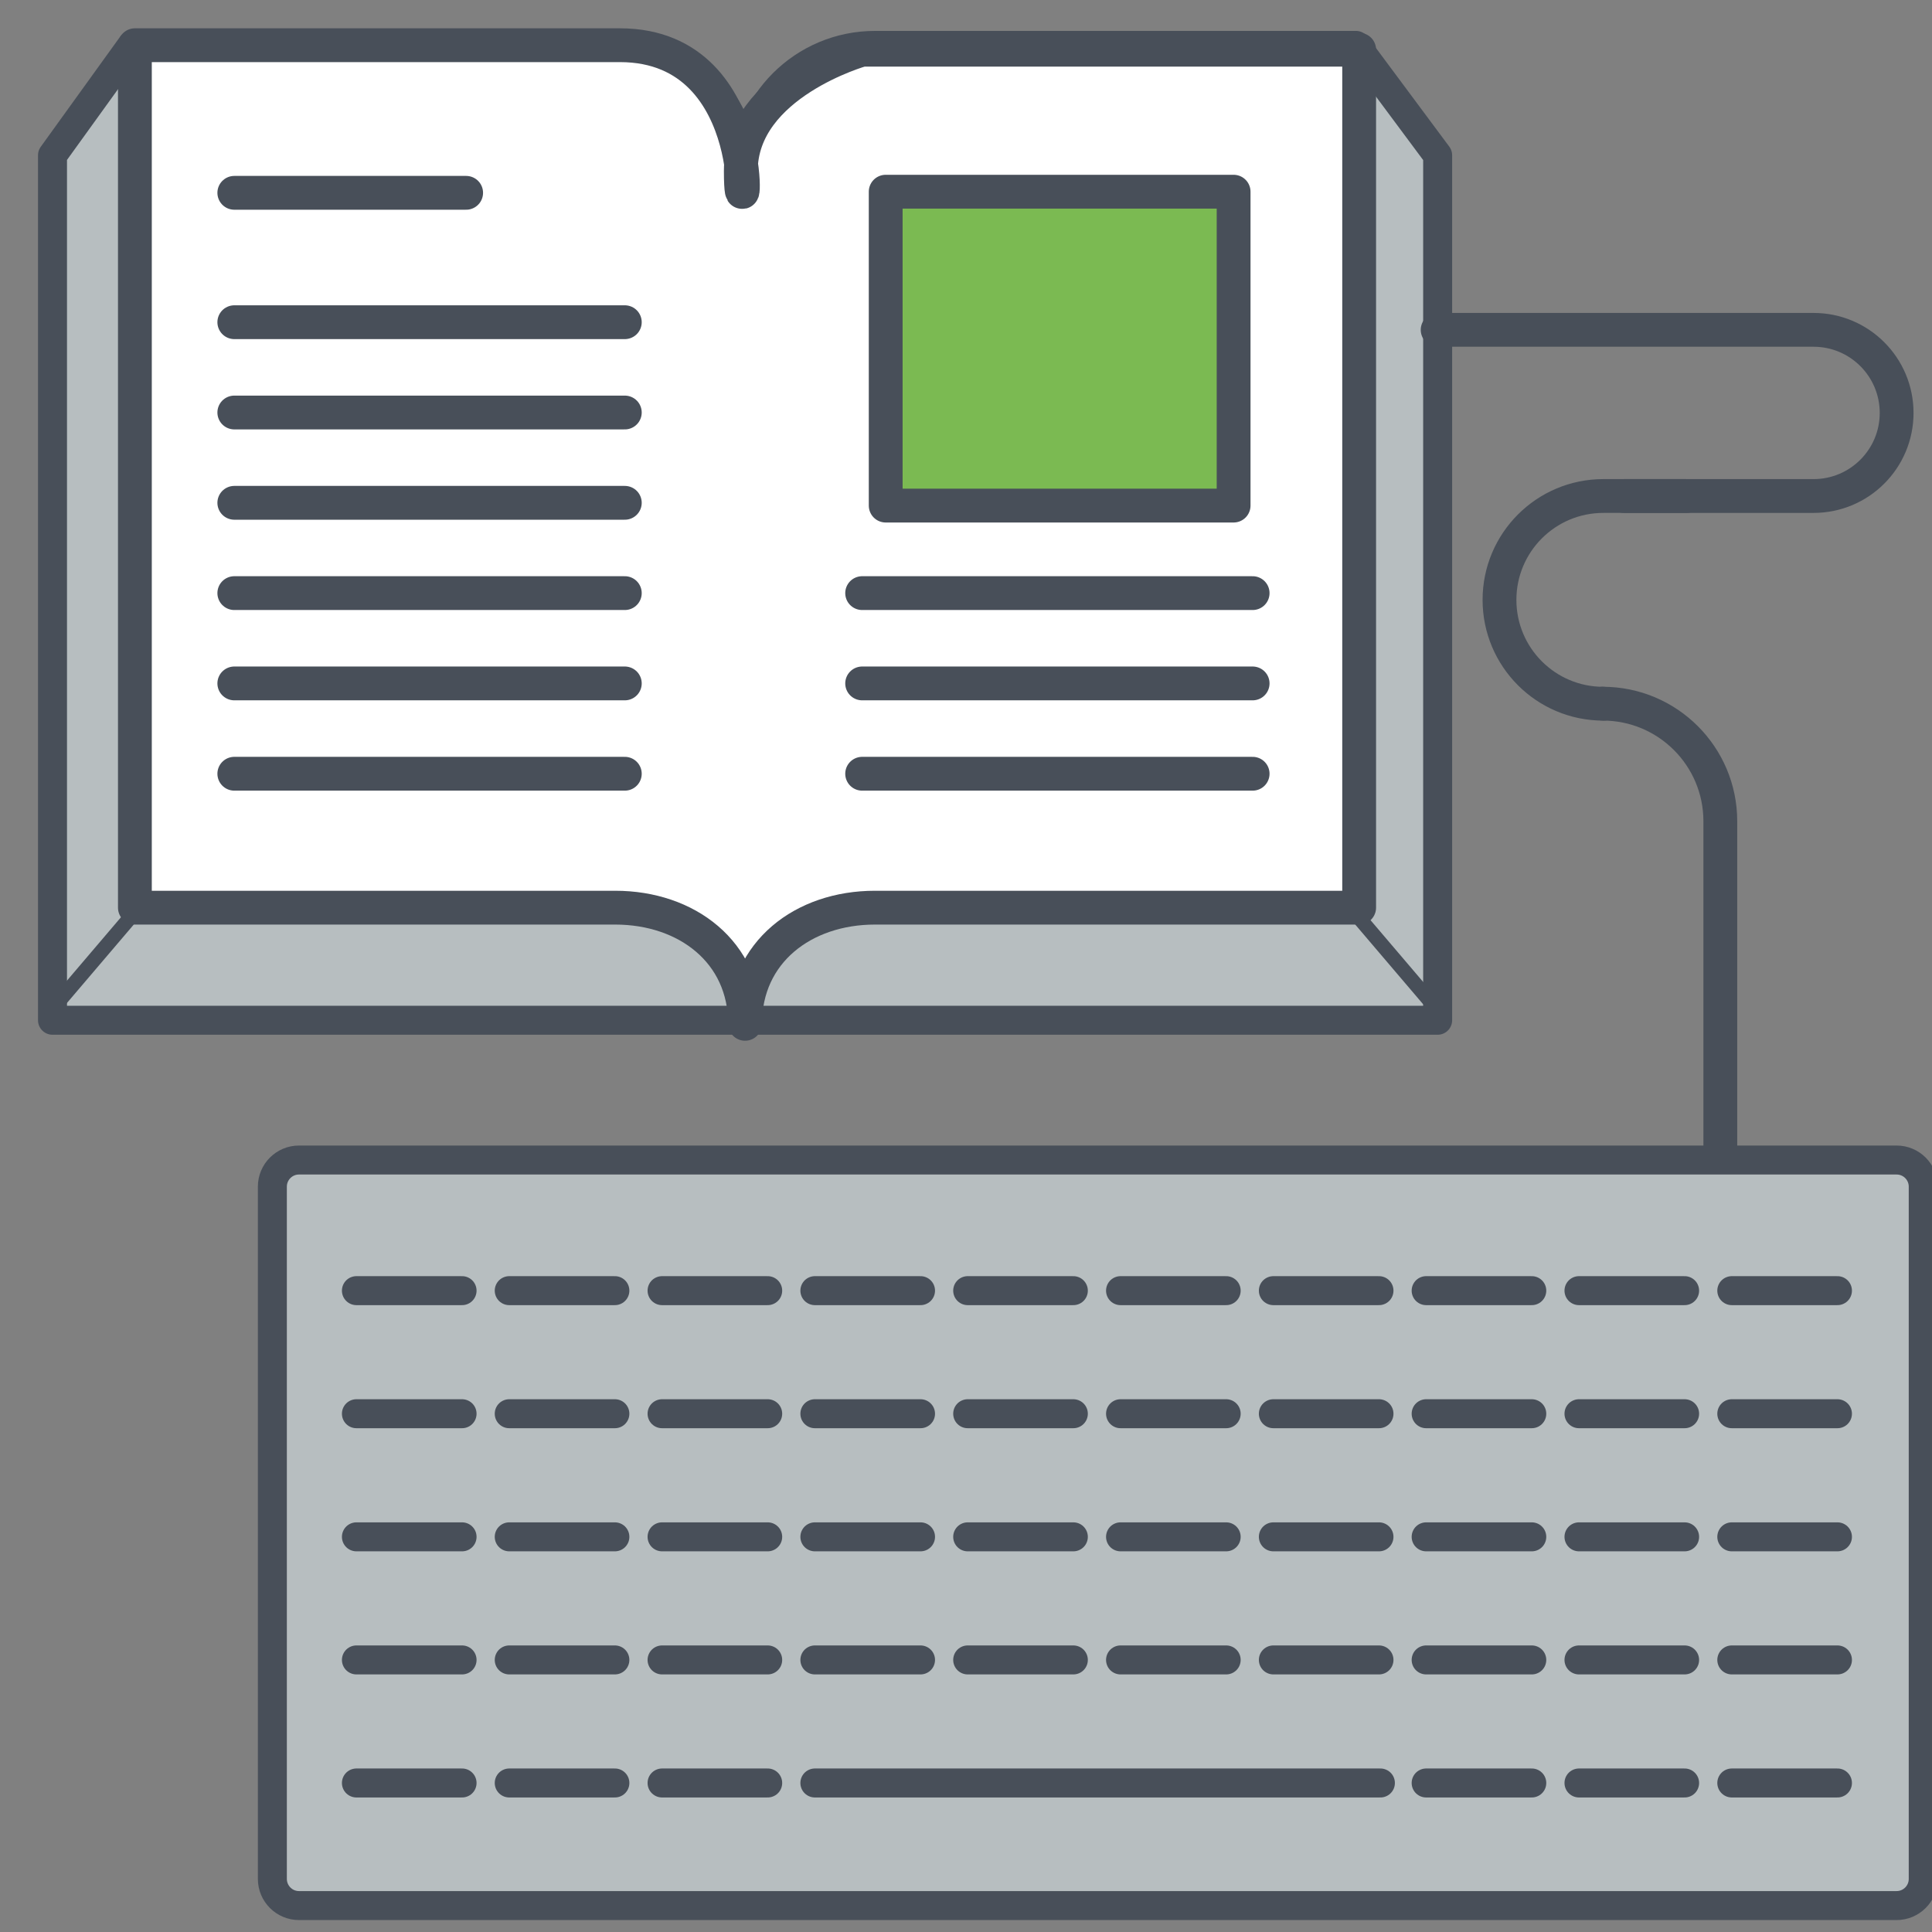 <?xml version="1.0" encoding="utf-8"?>
<!-- Generator: Adobe Illustrator 16.0.0, SVG Export Plug-In . SVG Version: 6.00 Build 0)  -->
<!DOCTYPE svg PUBLIC "-//W3C//DTD SVG 1.1//EN" "http://www.w3.org/Graphics/SVG/1.1/DTD/svg11.dtd">
<svg version="1.1" id="Слой_1" xmlns="http://www.w3.org/2000/svg" xmlns:xlink="http://www.w3.org/1999/xlink" x="0px" y="0px"
	 width="400px" height="400px" viewBox="0 0 400 400" enable-background="new 0 0 400 400" xml:space="preserve">
<rect x="0" y="0" width="400" height="400" fill="#808080" stroke="none"/>
<path fill="#B7BEC0" stroke="#484F59" stroke-width="6" stroke-linejoin="round" d="M154.253,211.232V36.286
	c0-14.852-12.034-26.886-26.882-26.886H27.269L10.87,32.146v179.086H154.253z"/>
<path fill="#B7BEC0" stroke="#484F59" stroke-width="6" stroke-linejoin="round" d="M154.265,211.232V36.286
	c0-14.852,12.042-26.886,26.887-26.886h99.589l16.909,22.746v179.086H154.265z"/>
<g>
	<g>
		
			<path fill="#FFFFFF" stroke="#484F59" stroke-width="7" stroke-linecap="round" stroke-linejoin="round" stroke-miterlimit="10" d="
			M27.928,9.36v178.562h99.442c14.848,0,26.882,9.203,26.882,24.051h0.012c0-14.848,12.042-24.051,26.887-24.051h100.248V10.287
			h-102.9c0,0-25.123,7.032-25.123,25.123S159.188,9.36,128.344,9.36S27.928,9.36,27.928,9.36z"/>
	</g>
</g>
<line fill="none" stroke="#484F59" stroke-width="3" stroke-miterlimit="10" x1="9.67" y1="210.265" x2="28.354" y2="188.333"/>
<line fill="none" stroke="#484F59" stroke-width="7" stroke-linecap="round" stroke-linejoin="round" stroke-miterlimit="10" x1="48.511" y1="122.798" x2="129.36" y2="122.798"/>
<line fill="none" stroke="#484F59" stroke-width="7" stroke-linecap="round" stroke-linejoin="round" stroke-miterlimit="10" x1="48.511" y1="141.495" x2="129.36" y2="141.495"/>
<line fill="none" stroke="#484F59" stroke-width="7" stroke-linecap="round" stroke-linejoin="round" stroke-miterlimit="10" x1="48.511" y1="160.195" x2="129.36" y2="160.195"/>
<line fill="none" stroke="#484F59" stroke-width="7" stroke-linecap="round" stroke-linejoin="round" stroke-miterlimit="10" x1="178.499" y1="122.798" x2="259.345" y2="122.798"/>
<line fill="none" stroke="#484F59" stroke-width="7" stroke-linecap="round" stroke-linejoin="round" stroke-miterlimit="10" x1="178.499" y1="141.495" x2="259.345" y2="141.495"/>
<line fill="none" stroke="#484F59" stroke-width="7" stroke-linecap="round" stroke-linejoin="round" stroke-miterlimit="10" x1="178.499" y1="160.195" x2="259.345" y2="160.195"/>
<path fill="none" stroke="#484F59" stroke-width="7" stroke-linecap="round" stroke-linejoin="round" stroke-miterlimit="10" d="
	M297.649,68.291h77.829c9.5,0,17.2,7.701,17.2,17.205l0,0c0,9.496-7.7,17.197-17.2,17.197h-39.221"/>
<path fill="none" stroke="#484F59" stroke-width="7" stroke-linecap="round" stroke-linejoin="round" stroke-miterlimit="10" d="
	M331.955,145.697c-11.88,0-21.502-9.619-21.502-21.502l0,0c0-11.873,9.622-21.503,21.502-21.503h17.201"/>
<path fill="none" stroke="#484F59" stroke-width="7" stroke-linecap="round" stroke-linejoin="round" stroke-miterlimit="10" d="
	M331.829,145.689c13.447,0,24.345,10.897,24.345,24.341v72.892"/>
<line fill="none" stroke="#484F59" stroke-width="7" stroke-linecap="round" stroke-linejoin="round" stroke-miterlimit="10" x1="48.511" y1="39.921" x2="96.51" y2="39.921"/>
<line fill="none" stroke="#484F59" stroke-width="7" stroke-linecap="round" stroke-linejoin="round" stroke-miterlimit="10" x1="48.511" y1="66.709" x2="129.36" y2="66.709"/>
<line fill="none" stroke="#484F59" stroke-width="7" stroke-linecap="round" stroke-linejoin="round" stroke-miterlimit="10" x1="48.511" y1="85.405" x2="129.36" y2="85.405"/>
<line fill="none" stroke="#484F59" stroke-width="7" stroke-linecap="round" stroke-linejoin="round" stroke-miterlimit="10" x1="48.511" y1="104.102" x2="129.36" y2="104.102"/>
<rect x="183.374" y="39.688" fill="#7BBA52" stroke="#484F59" stroke-width="7" stroke-linecap="round" stroke-linejoin="round" width="72.032" height="64.99"/>
<line fill="none" stroke="#484F59" stroke-width="3" stroke-miterlimit="10" x1="298.612" y1="210.265" x2="279.928" y2="188.333"/>
<path fill="#B7BEC0" stroke="#484F59" stroke-width="6" stroke-linecap="round" stroke-linejoin="round" d="M398.185,389.013
	c0,3.047-2.471,5.514-5.514,5.514H61.9c-3.035,0-5.51-2.467-5.51-5.514V245.681c0-3.047,2.475-5.51,5.51-5.51h330.771
	c3.043,0,5.514,2.463,5.514,5.51V389.013z"/>
<g>
	
		<line fill="#B7BEC0" stroke="#484F59" stroke-width="6" stroke-linecap="round" stroke-linejoin="round" x1="73.792" y1="267.215" x2="95.666" y2="267.215"/>
	
		<line fill="#B7BEC0" stroke="#484F59" stroke-width="6" stroke-linecap="round" stroke-linejoin="round" x1="105.431" y1="267.215" x2="127.304" y2="267.215"/>
	
		<line fill="#B7BEC0" stroke="#484F59" stroke-width="6" stroke-linecap="round" stroke-linejoin="round" x1="137.073" y1="267.215" x2="158.943" y2="267.215"/>
	
		<line fill="#B7BEC0" stroke="#484F59" stroke-width="6" stroke-linecap="round" stroke-linejoin="round" x1="168.711" y1="267.215" x2="190.585" y2="267.215"/>
	
		<line fill="#B7BEC0" stroke="#484F59" stroke-width="6" stroke-linecap="round" stroke-linejoin="round" x1="200.35" y1="267.215" x2="222.224" y2="267.215"/>
	
		<line fill="#B7BEC0" stroke="#484F59" stroke-width="6" stroke-linecap="round" stroke-linejoin="round" x1="231.996" y1="267.215" x2="253.866" y2="267.215"/>
	
		<line fill="#B7BEC0" stroke="#484F59" stroke-width="6" stroke-linecap="round" stroke-linejoin="round" x1="263.635" y1="267.215" x2="285.504" y2="267.215"/>
	
		<line fill="#B7BEC0" stroke="#484F59" stroke-width="6" stroke-linecap="round" stroke-linejoin="round" x1="295.269" y1="267.215" x2="317.139" y2="267.215"/>
	
		<line fill="#B7BEC0" stroke="#484F59" stroke-width="6" stroke-linecap="round" stroke-linejoin="round" x1="326.911" y1="267.215" x2="348.781" y2="267.215"/>
	
		<line fill="#B7BEC0" stroke="#484F59" stroke-width="6" stroke-linecap="round" stroke-linejoin="round" x1="358.55" y1="267.215" x2="380.424" y2="267.215"/>
</g>
<g>
	
		<line fill="#B7BEC0" stroke="#484F59" stroke-width="6" stroke-linecap="round" stroke-linejoin="round" x1="73.792" y1="292.696" x2="95.666" y2="292.696"/>
	
		<line fill="#B7BEC0" stroke="#484F59" stroke-width="6" stroke-linecap="round" stroke-linejoin="round" x1="105.431" y1="292.696" x2="127.304" y2="292.696"/>
	
		<line fill="#B7BEC0" stroke="#484F59" stroke-width="6" stroke-linecap="round" stroke-linejoin="round" x1="137.073" y1="292.696" x2="158.943" y2="292.696"/>
	
		<line fill="#B7BEC0" stroke="#484F59" stroke-width="6" stroke-linecap="round" stroke-linejoin="round" x1="168.711" y1="292.696" x2="190.585" y2="292.696"/>
	
		<line fill="#B7BEC0" stroke="#484F59" stroke-width="6" stroke-linecap="round" stroke-linejoin="round" x1="200.35" y1="292.696" x2="222.224" y2="292.696"/>
	
		<line fill="#B7BEC0" stroke="#484F59" stroke-width="6" stroke-linecap="round" stroke-linejoin="round" x1="231.996" y1="292.696" x2="253.866" y2="292.696"/>
	
		<line fill="#B7BEC0" stroke="#484F59" stroke-width="6" stroke-linecap="round" stroke-linejoin="round" x1="263.635" y1="292.696" x2="285.504" y2="292.696"/>
	
		<line fill="#B7BEC0" stroke="#484F59" stroke-width="6" stroke-linecap="round" stroke-linejoin="round" x1="295.269" y1="292.696" x2="317.139" y2="292.696"/>
	
		<line fill="#B7BEC0" stroke="#484F59" stroke-width="6" stroke-linecap="round" stroke-linejoin="round" x1="326.911" y1="292.696" x2="348.781" y2="292.696"/>
	
		<line fill="#B7BEC0" stroke="#484F59" stroke-width="6" stroke-linecap="round" stroke-linejoin="round" x1="358.55" y1="292.696" x2="380.424" y2="292.696"/>
</g>
<g>
	
		<line fill="#B7BEC0" stroke="#484F59" stroke-width="6" stroke-linecap="round" stroke-linejoin="round" x1="73.792" y1="318.186" x2="95.666" y2="318.186"/>
	
		<line fill="#B7BEC0" stroke="#484F59" stroke-width="6" stroke-linecap="round" stroke-linejoin="round" x1="105.431" y1="318.186" x2="127.304" y2="318.186"/>
	
		<line fill="#B7BEC0" stroke="#484F59" stroke-width="6" stroke-linecap="round" stroke-linejoin="round" x1="137.073" y1="318.186" x2="158.943" y2="318.186"/>
	
		<line fill="#B7BEC0" stroke="#484F59" stroke-width="6" stroke-linecap="round" stroke-linejoin="round" x1="168.711" y1="318.186" x2="190.585" y2="318.186"/>
	
		<line fill="#B7BEC0" stroke="#484F59" stroke-width="6" stroke-linecap="round" stroke-linejoin="round" x1="200.35" y1="318.186" x2="222.224" y2="318.186"/>
	
		<line fill="#B7BEC0" stroke="#484F59" stroke-width="6" stroke-linecap="round" stroke-linejoin="round" x1="231.996" y1="318.186" x2="253.866" y2="318.186"/>
	
		<line fill="#B7BEC0" stroke="#484F59" stroke-width="6" stroke-linecap="round" stroke-linejoin="round" x1="263.635" y1="318.186" x2="285.504" y2="318.186"/>
	
		<line fill="#B7BEC0" stroke="#484F59" stroke-width="6" stroke-linecap="round" stroke-linejoin="round" x1="295.269" y1="318.186" x2="317.139" y2="318.186"/>
	
		<line fill="#B7BEC0" stroke="#484F59" stroke-width="6" stroke-linecap="round" stroke-linejoin="round" x1="326.911" y1="318.186" x2="348.781" y2="318.186"/>
	
		<line fill="#B7BEC0" stroke="#484F59" stroke-width="6" stroke-linecap="round" stroke-linejoin="round" x1="358.55" y1="318.186" x2="380.424" y2="318.186"/>
</g>
<g>
	
		<line fill="#B7BEC0" stroke="#484F59" stroke-width="6" stroke-linecap="round" stroke-linejoin="round" x1="73.792" y1="343.67" x2="95.666" y2="343.67"/>
	
		<line fill="#B7BEC0" stroke="#484F59" stroke-width="6" stroke-linecap="round" stroke-linejoin="round" x1="105.431" y1="343.67" x2="127.304" y2="343.67"/>
	
		<line fill="#B7BEC0" stroke="#484F59" stroke-width="6" stroke-linecap="round" stroke-linejoin="round" x1="137.073" y1="343.67" x2="158.943" y2="343.67"/>
	
		<line fill="#B7BEC0" stroke="#484F59" stroke-width="6" stroke-linecap="round" stroke-linejoin="round" x1="168.711" y1="343.67" x2="190.585" y2="343.67"/>
	
		<line fill="#B7BEC0" stroke="#484F59" stroke-width="6" stroke-linecap="round" stroke-linejoin="round" x1="200.35" y1="343.67" x2="222.224" y2="343.67"/>
	
		<line fill="#B7BEC0" stroke="#484F59" stroke-width="6" stroke-linecap="round" stroke-linejoin="round" x1="231.996" y1="343.67" x2="253.866" y2="343.67"/>
	
		<line fill="#B7BEC0" stroke="#484F59" stroke-width="6" stroke-linecap="round" stroke-linejoin="round" x1="263.635" y1="343.67" x2="285.504" y2="343.67"/>
	
		<line fill="#B7BEC0" stroke="#484F59" stroke-width="6" stroke-linecap="round" stroke-linejoin="round" x1="295.269" y1="343.67" x2="317.139" y2="343.67"/>
	
		<line fill="#B7BEC0" stroke="#484F59" stroke-width="6" stroke-linecap="round" stroke-linejoin="round" x1="326.911" y1="343.67" x2="348.781" y2="343.67"/>
	
		<line fill="#B7BEC0" stroke="#484F59" stroke-width="6" stroke-linecap="round" stroke-linejoin="round" x1="358.55" y1="343.67" x2="380.424" y2="343.67"/>
</g>
<g>
	
		<line fill="#B7BEC0" stroke="#484F59" stroke-width="6" stroke-linecap="round" stroke-linejoin="round" x1="73.792" y1="369.147" x2="95.666" y2="369.147"/>
	
		<line fill="#B7BEC0" stroke="#484F59" stroke-width="6" stroke-linecap="round" stroke-linejoin="round" x1="105.431" y1="369.147" x2="127.304" y2="369.147"/>
	
		<line fill="#B7BEC0" stroke="#484F59" stroke-width="6" stroke-linecap="round" stroke-linejoin="round" x1="137.073" y1="369.147" x2="158.943" y2="369.147"/>
	
		<line fill="#B7BEC0" stroke="#484F59" stroke-width="6" stroke-linecap="round" stroke-linejoin="round" x1="168.711" y1="369.147" x2="285.797" y2="369.147"/>
	
		<line fill="#B7BEC0" stroke="#484F59" stroke-width="6" stroke-linecap="round" stroke-linejoin="round" x1="295.269" y1="369.147" x2="317.139" y2="369.147"/>
	
		<line fill="#B7BEC0" stroke="#484F59" stroke-width="6" stroke-linecap="round" stroke-linejoin="round" x1="326.911" y1="369.147" x2="348.781" y2="369.147"/>
	
		<line fill="#B7BEC0" stroke="#484F59" stroke-width="6" stroke-linecap="round" stroke-linejoin="round" x1="358.55" y1="369.147" x2="380.424" y2="369.147"/>
</g>
</svg>
